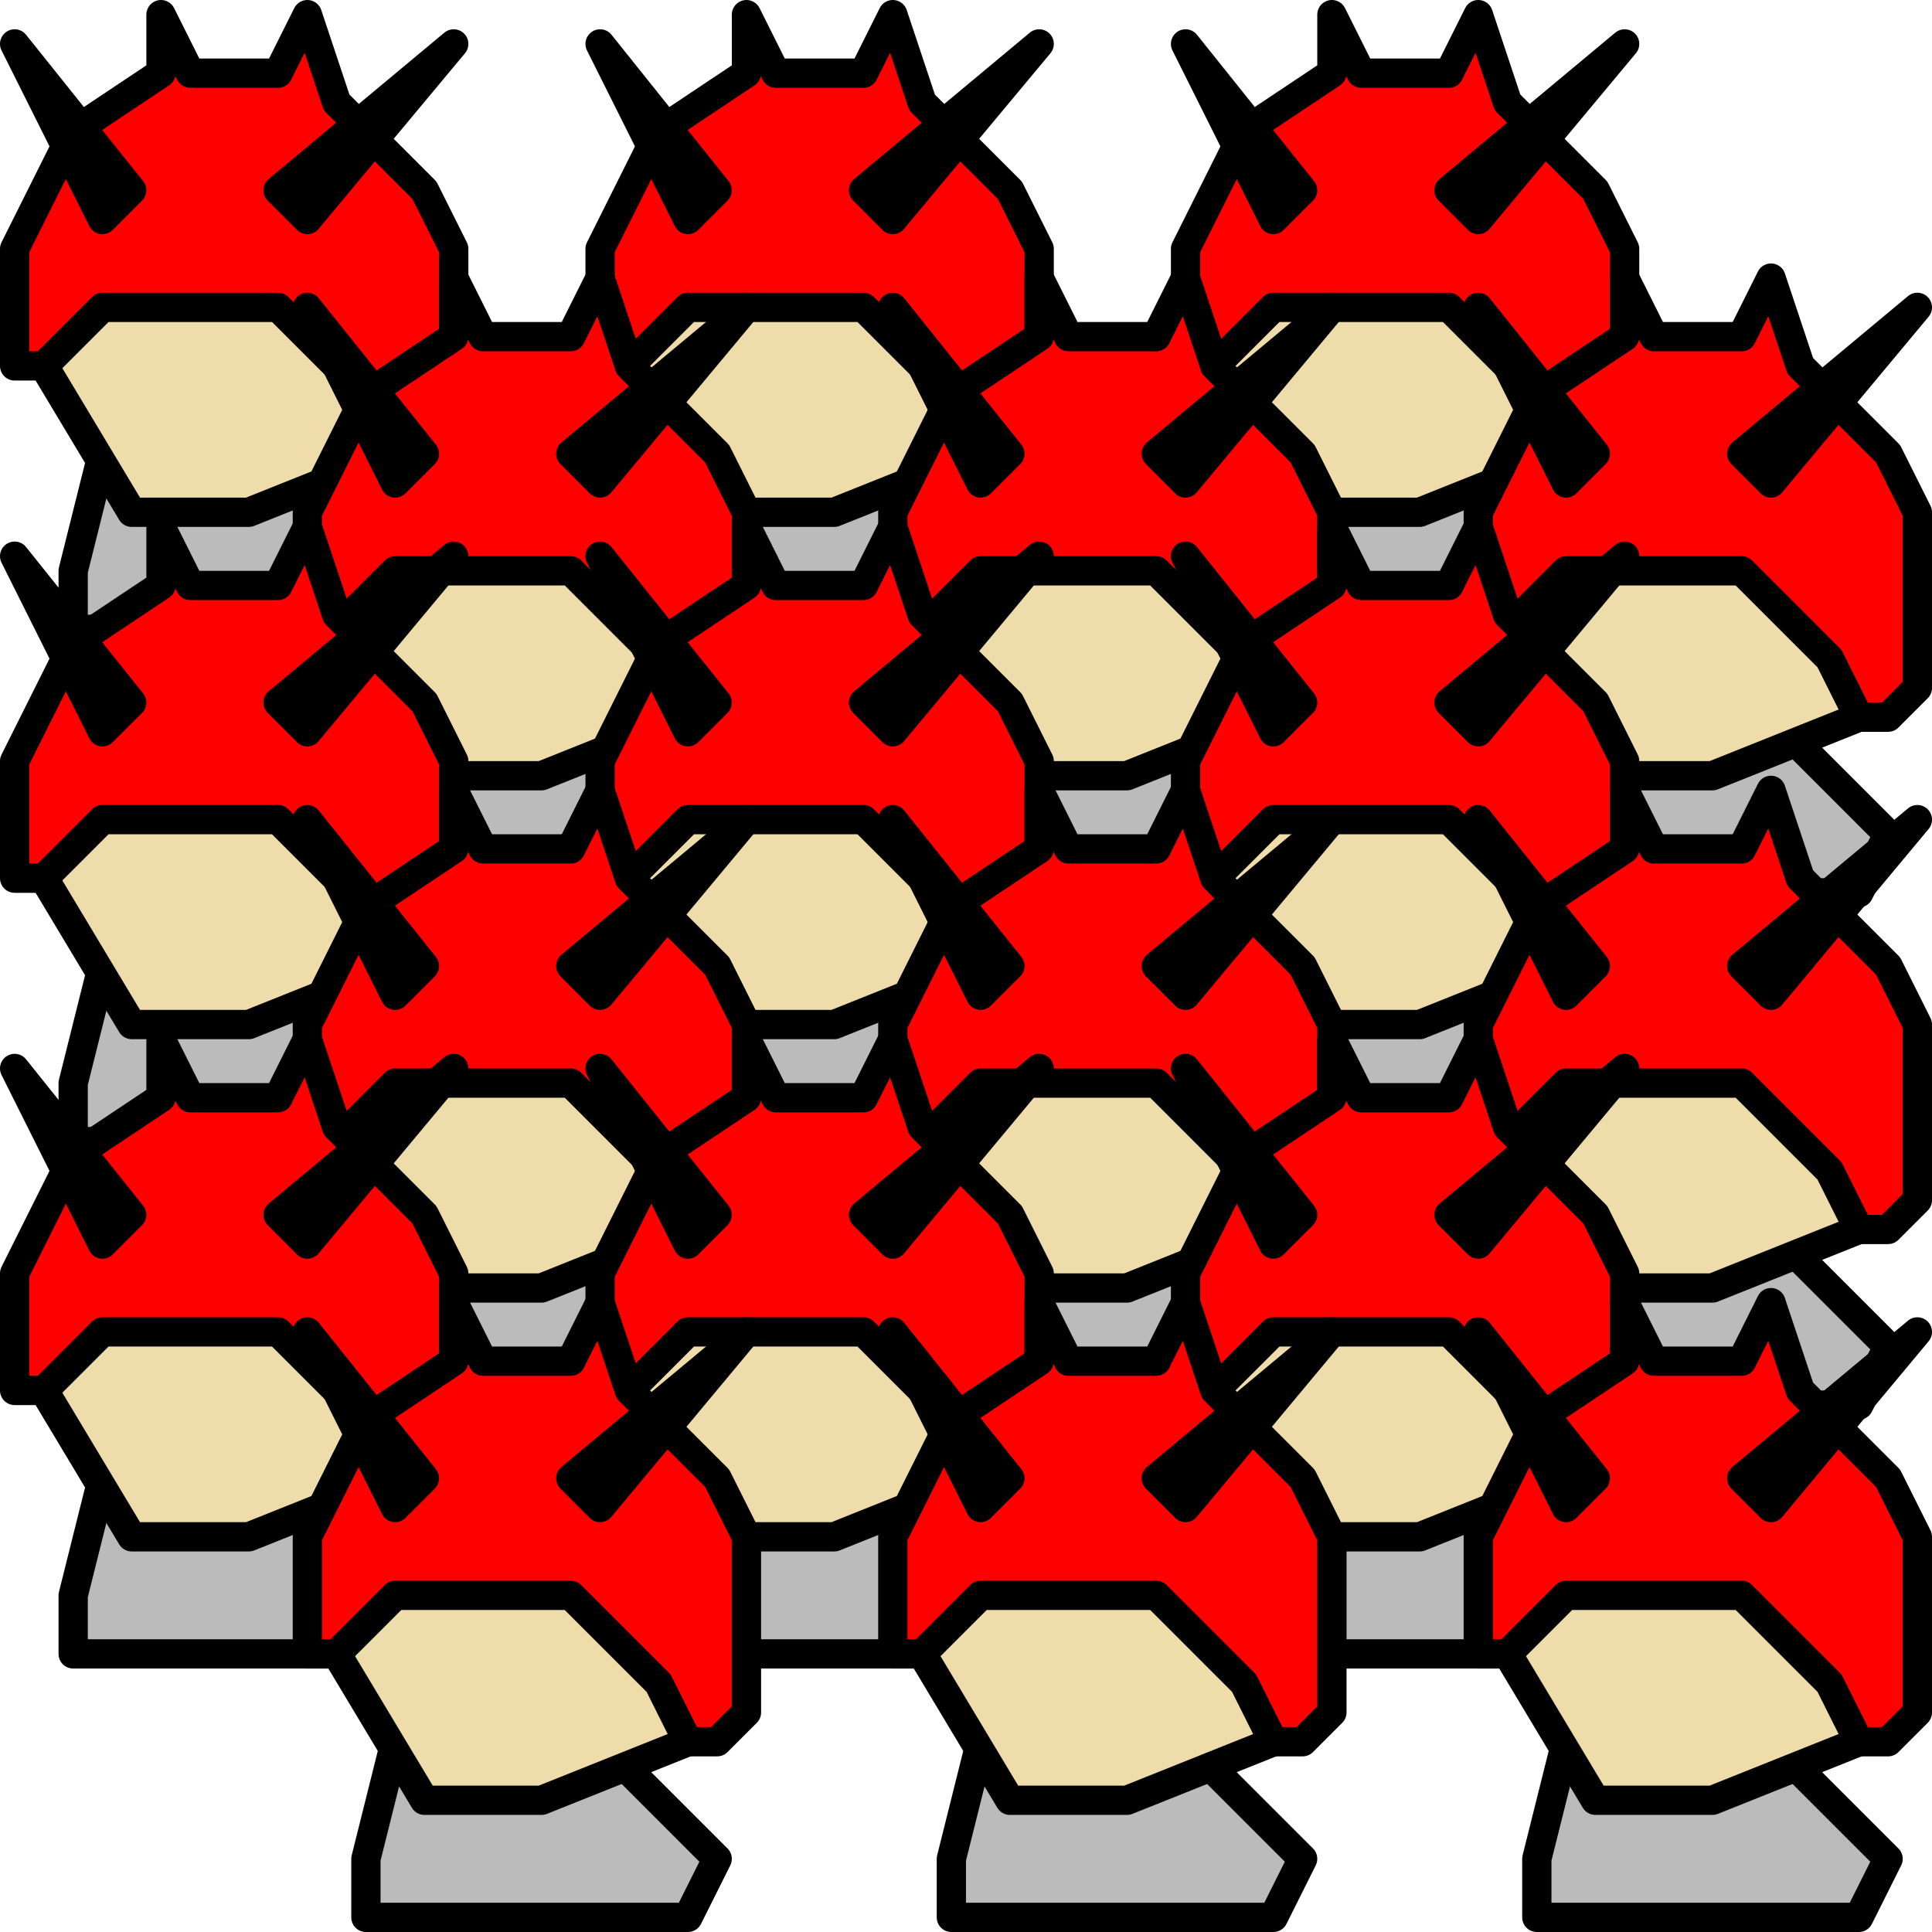 <?xml version="1.0"?>
<svg xmlns="http://www.w3.org/2000/svg" viewBox="-0.5 -0.5 66 66" preserveAspectRatio="none" role="img">
	<g>
		<g>
			<g>
				<polygon fill="#BBB" stroke="#000" points="3,15 10,15 14,19 13,21 2,21 2,19" stroke-linejoin="round" />
				<polygon fill="#EDA" stroke="#000" points="1,12 4,17 8,17 13,15 13,9 1,9" stroke-linejoin="round" />
				<polygon fill="#F00" stroke="#000" points="0,12 0,8 2,4 5,2 5,0 6,2 9,2 10,0 11,3 14,6 15,8 15,14 14,15 13,15 12,13 9,10 3,10 1,12" stroke-linejoin="round" />
				<polygon fill="#000" stroke="#000" points="4,6 3,7 0,1" stroke-linejoin="round" />
				<polygon fill="#000" stroke="#000" points="9,6 10,7 15,1" stroke-linejoin="round" />
			</g>
			<g transform="translate(20 0)">
				<polygon fill="#BBB" stroke="#000" points="3,15 10,15 14,19 13,21 2,21 2,19" stroke-linejoin="round" />
				<polygon fill="#EDA" stroke="#000" points="1,12 4,17 8,17 13,15 13,9 1,9" stroke-linejoin="round" />
				<polygon fill="#F00" stroke="#000" points="0,12 0,8 2,4 5,2 5,0 6,2 9,2 10,0 11,3 14,6 15,8 15,14 14,15 13,15 12,13 9,10 3,10 1,12" stroke-linejoin="round" />
				<polygon fill="#000" stroke="#000" points="4,6 3,7 0,1" stroke-linejoin="round" />
				<polygon fill="#000" stroke="#000" points="9,6 10,7 15,1" stroke-linejoin="round" />
			</g>
			<g transform="translate(40 0)">
				<polygon fill="#BBB" stroke="#000" points="3,15 10,15 14,19 13,21 2,21 2,19" stroke-linejoin="round" />
				<polygon fill="#EDA" stroke="#000" points="1,12 4,17 8,17 13,15 13,9 1,9" stroke-linejoin="round" />
				<polygon fill="#F00" stroke="#000" points="0,12 0,8 2,4 5,2 5,0 6,2 9,2 10,0 11,3 14,6 15,8 15,14 14,15 13,15 12,13 9,10 3,10 1,12" stroke-linejoin="round" />
				<polygon fill="#000" stroke="#000" points="4,6 3,7 0,1" stroke-linejoin="round" />
				<polygon fill="#000" stroke="#000" points="9,6 10,7 15,1" stroke-linejoin="round" />
			</g>
		</g>
		<g transform="translate(10 9)">
			<g>
				<polygon fill="#BBB" stroke="#000" points="3,15 10,15 14,19 13,21 2,21 2,19" stroke-linejoin="round" />
				<polygon fill="#EDA" stroke="#000" points="1,12 4,17 8,17 13,15 13,9 1,9" stroke-linejoin="round" />
				<polygon fill="#F00" stroke="#000" points="0,12 0,8 2,4 5,2 5,0 6,2 9,2 10,0 11,3 14,6 15,8 15,14 14,15 13,15 12,13 9,10 3,10 1,12" stroke-linejoin="round" />
				<polygon fill="#000" stroke="#000" points="4,6 3,7 0,1" stroke-linejoin="round" />
				<polygon fill="#000" stroke="#000" points="9,6 10,7 15,1" stroke-linejoin="round" />
			</g>
			<g transform="translate(20 0)">
				<polygon fill="#BBB" stroke="#000" points="3,15 10,15 14,19 13,21 2,21 2,19" stroke-linejoin="round" />
				<polygon fill="#EDA" stroke="#000" points="1,12 4,17 8,17 13,15 13,9 1,9" stroke-linejoin="round" />
				<polygon fill="#F00" stroke="#000" points="0,12 0,8 2,4 5,2 5,0 6,2 9,2 10,0 11,3 14,6 15,8 15,14 14,15 13,15 12,13 9,10 3,10 1,12" stroke-linejoin="round" />
				<polygon fill="#000" stroke="#000" points="4,6 3,7 0,1" stroke-linejoin="round" />
				<polygon fill="#000" stroke="#000" points="9,6 10,7 15,1" stroke-linejoin="round" />
			</g>
			<g transform="translate(40 0)">
				<polygon fill="#BBB" stroke="#000" points="3,15 10,15 14,19 13,21 2,21 2,19" stroke-linejoin="round" />
				<polygon fill="#EDA" stroke="#000" points="1,12 4,17 8,17 13,15 13,9 1,9" stroke-linejoin="round" />
				<polygon fill="#F00" stroke="#000" points="0,12 0,8 2,4 5,2 5,0 6,2 9,2 10,0 11,3 14,6 15,8 15,14 14,15 13,15 12,13 9,10 3,10 1,12" stroke-linejoin="round" />
				<polygon fill="#000" stroke="#000" points="4,6 3,7 0,1" stroke-linejoin="round" />
				<polygon fill="#000" stroke="#000" points="9,6 10,7 15,1" stroke-linejoin="round" />
			</g>
		</g>
	</g>
	<g transform="translate(0 17.5)">
		<g>
			<g>
				<polygon fill="#BBB" stroke="#000" points="3,15 10,15 14,19 13,21 2,21 2,19" stroke-linejoin="round" />
				<polygon fill="#EDA" stroke="#000" points="1,12 4,17 8,17 13,15 13,9 1,9" stroke-linejoin="round" />
				<polygon fill="#F00" stroke="#000" points="0,12 0,8 2,4 5,2 5,0 6,2 9,2 10,0 11,3 14,6 15,8 15,14 14,15 13,15 12,13 9,10 3,10 1,12" stroke-linejoin="round" />
				<polygon fill="#000" stroke="#000" points="4,6 3,7 0,1" stroke-linejoin="round" />
				<polygon fill="#000" stroke="#000" points="9,6 10,7 15,1" stroke-linejoin="round" />
			</g>
			<g transform="translate(20 0)">
				<polygon fill="#BBB" stroke="#000" points="3,15 10,15 14,19 13,21 2,21 2,19" stroke-linejoin="round" />
				<polygon fill="#EDA" stroke="#000" points="1,12 4,17 8,17 13,15 13,9 1,9" stroke-linejoin="round" />
				<polygon fill="#F00" stroke="#000" points="0,12 0,8 2,4 5,2 5,0 6,2 9,2 10,0 11,3 14,6 15,8 15,14 14,15 13,15 12,13 9,10 3,10 1,12" stroke-linejoin="round" />
				<polygon fill="#000" stroke="#000" points="4,6 3,7 0,1" stroke-linejoin="round" />
				<polygon fill="#000" stroke="#000" points="9,6 10,7 15,1" stroke-linejoin="round" />
			</g>
			<g transform="translate(40 0)">
				<polygon fill="#BBB" stroke="#000" points="3,15 10,15 14,19 13,21 2,21 2,19" stroke-linejoin="round" />
				<polygon fill="#EDA" stroke="#000" points="1,12 4,17 8,17 13,15 13,9 1,9" stroke-linejoin="round" />
				<polygon fill="#F00" stroke="#000" points="0,12 0,8 2,4 5,2 5,0 6,2 9,2 10,0 11,3 14,6 15,8 15,14 14,15 13,15 12,13 9,10 3,10 1,12" stroke-linejoin="round" />
				<polygon fill="#000" stroke="#000" points="4,6 3,7 0,1" stroke-linejoin="round" />
				<polygon fill="#000" stroke="#000" points="9,6 10,7 15,1" stroke-linejoin="round" />
			</g>
		</g>
		<g transform="translate(10 9)">
			<g>
				<polygon fill="#BBB" stroke="#000" points="3,15 10,15 14,19 13,21 2,21 2,19" stroke-linejoin="round" />
				<polygon fill="#EDA" stroke="#000" points="1,12 4,17 8,17 13,15 13,9 1,9" stroke-linejoin="round" />
				<polygon fill="#F00" stroke="#000" points="0,12 0,8 2,4 5,2 5,0 6,2 9,2 10,0 11,3 14,6 15,8 15,14 14,15 13,15 12,13 9,10 3,10 1,12" stroke-linejoin="round" />
				<polygon fill="#000" stroke="#000" points="4,6 3,7 0,1" stroke-linejoin="round" />
				<polygon fill="#000" stroke="#000" points="9,6 10,7 15,1" stroke-linejoin="round" />
			</g>
			<g transform="translate(20 0)">
				<polygon fill="#BBB" stroke="#000" points="3,15 10,15 14,19 13,21 2,21 2,19" stroke-linejoin="round" />
				<polygon fill="#EDA" stroke="#000" points="1,12 4,17 8,17 13,15 13,9 1,9" stroke-linejoin="round" />
				<polygon fill="#F00" stroke="#000" points="0,12 0,8 2,4 5,2 5,0 6,2 9,2 10,0 11,3 14,6 15,8 15,14 14,15 13,15 12,13 9,10 3,10 1,12" stroke-linejoin="round" />
				<polygon fill="#000" stroke="#000" points="4,6 3,7 0,1" stroke-linejoin="round" />
				<polygon fill="#000" stroke="#000" points="9,6 10,7 15,1" stroke-linejoin="round" />
			</g>
			<g transform="translate(40 0)">
				<polygon fill="#BBB" stroke="#000" points="3,15 10,15 14,19 13,21 2,21 2,19" stroke-linejoin="round" />
				<polygon fill="#EDA" stroke="#000" points="1,12 4,17 8,17 13,15 13,9 1,9" stroke-linejoin="round" />
				<polygon fill="#F00" stroke="#000" points="0,12 0,8 2,4 5,2 5,0 6,2 9,2 10,0 11,3 14,6 15,8 15,14 14,15 13,15 12,13 9,10 3,10 1,12" stroke-linejoin="round" />
				<polygon fill="#000" stroke="#000" points="4,6 3,7 0,1" stroke-linejoin="round" />
				<polygon fill="#000" stroke="#000" points="9,6 10,7 15,1" stroke-linejoin="round" />
			</g>
		</g>
	</g>
	<g transform="translate(0 35)">
		<g>
			<g>
				<polygon fill="#BBB" stroke="#000" points="3,15 10,15 14,19 13,21 2,21 2,19" stroke-linejoin="round" />
				<polygon fill="#EDA" stroke="#000" points="1,12 4,17 8,17 13,15 13,9 1,9" stroke-linejoin="round" />
				<polygon fill="#F00" stroke="#000" points="0,12 0,8 2,4 5,2 5,0 6,2 9,2 10,0 11,3 14,6 15,8 15,14 14,15 13,15 12,13 9,10 3,10 1,12" stroke-linejoin="round" />
				<polygon fill="#000" stroke="#000" points="4,6 3,7 0,1" stroke-linejoin="round" />
				<polygon fill="#000" stroke="#000" points="9,6 10,7 15,1" stroke-linejoin="round" />
			</g>
			<g transform="translate(20 0)">
				<polygon fill="#BBB" stroke="#000" points="3,15 10,15 14,19 13,21 2,21 2,19" stroke-linejoin="round" />
				<polygon fill="#EDA" stroke="#000" points="1,12 4,17 8,17 13,15 13,9 1,9" stroke-linejoin="round" />
				<polygon fill="#F00" stroke="#000" points="0,12 0,8 2,4 5,2 5,0 6,2 9,2 10,0 11,3 14,6 15,8 15,14 14,15 13,15 12,13 9,10 3,10 1,12" stroke-linejoin="round" />
				<polygon fill="#000" stroke="#000" points="4,6 3,7 0,1" stroke-linejoin="round" />
				<polygon fill="#000" stroke="#000" points="9,6 10,7 15,1" stroke-linejoin="round" />
			</g>
			<g transform="translate(40 0)">
				<polygon fill="#BBB" stroke="#000" points="3,15 10,15 14,19 13,21 2,21 2,19" stroke-linejoin="round" />
				<polygon fill="#EDA" stroke="#000" points="1,12 4,17 8,17 13,15 13,9 1,9" stroke-linejoin="round" />
				<polygon fill="#F00" stroke="#000" points="0,12 0,8 2,4 5,2 5,0 6,2 9,2 10,0 11,3 14,6 15,8 15,14 14,15 13,15 12,13 9,10 3,10 1,12" stroke-linejoin="round" />
				<polygon fill="#000" stroke="#000" points="4,6 3,7 0,1" stroke-linejoin="round" />
				<polygon fill="#000" stroke="#000" points="9,6 10,7 15,1" stroke-linejoin="round" />
			</g>
		</g>
		<g transform="translate(10 9)">
			<g>
				<polygon fill="#BBB" stroke="#000" points="3,15 10,15 14,19 13,21 2,21 2,19" stroke-linejoin="round" />
				<polygon fill="#EDA" stroke="#000" points="1,12 4,17 8,17 13,15 13,9 1,9" stroke-linejoin="round" />
				<polygon fill="#F00" stroke="#000" points="0,12 0,8 2,4 5,2 5,0 6,2 9,2 10,0 11,3 14,6 15,8 15,14 14,15 13,15 12,13 9,10 3,10 1,12" stroke-linejoin="round" />
				<polygon fill="#000" stroke="#000" points="4,6 3,7 0,1" stroke-linejoin="round" />
				<polygon fill="#000" stroke="#000" points="9,6 10,7 15,1" stroke-linejoin="round" />
			</g>
			<g transform="translate(20 0)">
				<polygon fill="#BBB" stroke="#000" points="3,15 10,15 14,19 13,21 2,21 2,19" stroke-linejoin="round" />
				<polygon fill="#EDA" stroke="#000" points="1,12 4,17 8,17 13,15 13,9 1,9" stroke-linejoin="round" />
				<polygon fill="#F00" stroke="#000" points="0,12 0,8 2,4 5,2 5,0 6,2 9,2 10,0 11,3 14,6 15,8 15,14 14,15 13,15 12,13 9,10 3,10 1,12" stroke-linejoin="round" />
				<polygon fill="#000" stroke="#000" points="4,6 3,7 0,1" stroke-linejoin="round" />
				<polygon fill="#000" stroke="#000" points="9,6 10,7 15,1" stroke-linejoin="round" />
			</g>
			<g transform="translate(40 0)">
				<polygon fill="#BBB" stroke="#000" points="3,15 10,15 14,19 13,21 2,21 2,19" stroke-linejoin="round" />
				<polygon fill="#EDA" stroke="#000" points="1,12 4,17 8,17 13,15 13,9 1,9" stroke-linejoin="round" />
				<polygon fill="#F00" stroke="#000" points="0,12 0,8 2,4 5,2 5,0 6,2 9,2 10,0 11,3 14,6 15,8 15,14 14,15 13,15 12,13 9,10 3,10 1,12" stroke-linejoin="round" />
				<polygon fill="#000" stroke="#000" points="4,6 3,7 0,1" stroke-linejoin="round" />
				<polygon fill="#000" stroke="#000" points="9,6 10,7 15,1" stroke-linejoin="round" />
			</g>
		</g>
	</g>
</svg>